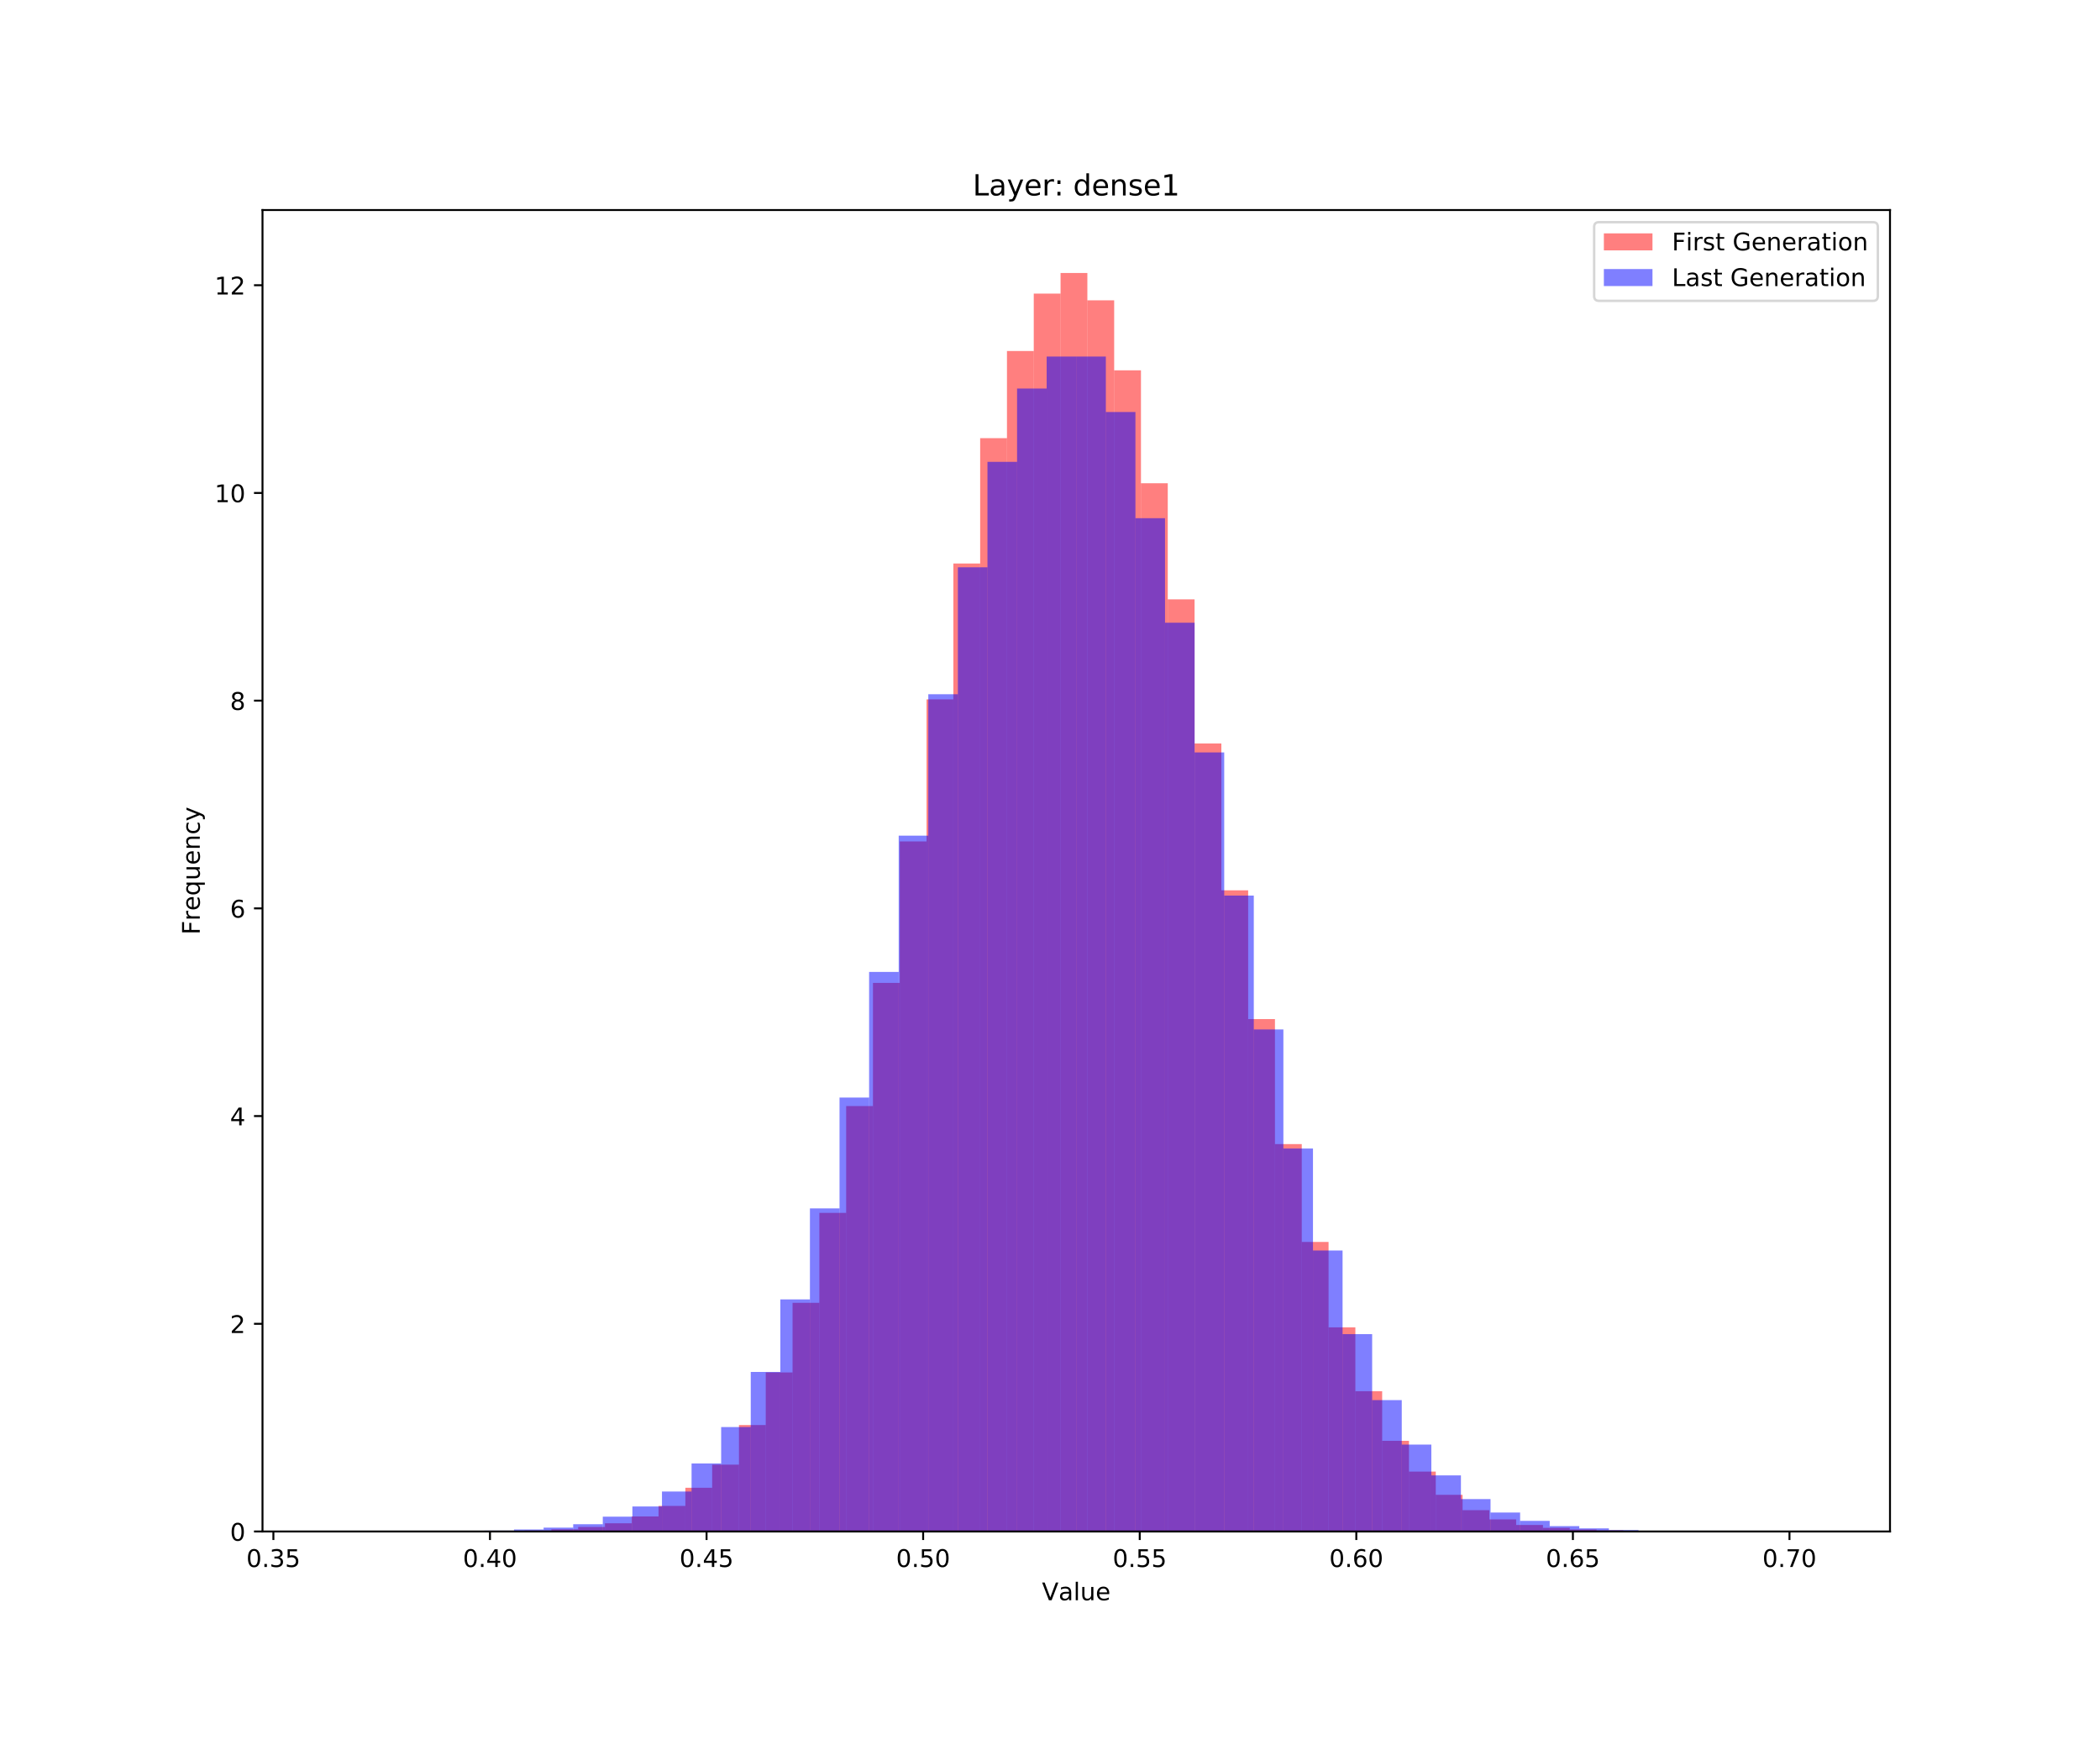 <?xml version="1.0" encoding="utf-8" standalone="no"?>
<!DOCTYPE svg PUBLIC "-//W3C//DTD SVG 1.1//EN"
  "http://www.w3.org/Graphics/SVG/1.1/DTD/svg11.dtd">
<!-- Created with matplotlib (https://matplotlib.org/) -->
<svg height="720pt" version="1.1" viewBox="0 0 864 720" width="864pt" xmlns="http://www.w3.org/2000/svg" xmlns:xlink="http://www.w3.org/1999/xlink">
 <defs>
  <style type="text/css">
*{stroke-linecap:butt;stroke-linejoin:round;white-space:pre;}
  </style>
 </defs>
 <g id="figure_1">
  <g id="patch_1">
   <path d="M 0 720 
L 864 720 
L 864 0 
L 0 0 
z
" style="fill:#ffffff;"/>
  </g>
  <g id="axes_1">
   <g id="patch_2">
    <path d="M 108 630 
L 777.6 630 
L 777.6 86.4 
L 108 86.4 
z
" style="fill:#ffffff;"/>
   </g>
   <g id="patch_3">
    <path clip-path="url(#pfb734f6419)" d="M 171.71 630 
L 182.737 630 
L 182.737 629.986 
L 171.71 629.986 
z
" style="fill:#ff0000;opacity:0.5;"/>
   </g>
   <g id="patch_4">
    <path clip-path="url(#pfb734f6419)" d="M 182.737 630 
L 193.763 630 
L 193.763 629.958 
L 182.737 629.958 
z
" style="fill:#ff0000;opacity:0.5;"/>
   </g>
   <g id="patch_5">
    <path clip-path="url(#pfb734f6419)" d="M 193.763 630 
L 204.79 630 
L 204.79 629.868 
L 193.763 629.868 
z
" style="fill:#ff0000;opacity:0.5;"/>
   </g>
   <g id="patch_6">
    <path clip-path="url(#pfb734f6419)" d="M 204.79 630 
L 215.816 630 
L 215.816 629.714 
L 204.79 629.714 
z
" style="fill:#ff0000;opacity:0.5;"/>
   </g>
   <g id="patch_7">
    <path clip-path="url(#pfb734f6419)" d="M 215.816 630 
L 226.843 630 
L 226.843 629.617 
L 215.816 629.617 
z
" style="fill:#ff0000;opacity:0.5;"/>
   </g>
   <g id="patch_8">
    <path clip-path="url(#pfb734f6419)" d="M 226.843 630 
L 237.869 630 
L 237.869 629.108 
L 226.843 629.108 
z
" style="fill:#ff0000;opacity:0.5;"/>
   </g>
   <g id="patch_9">
    <path clip-path="url(#pfb734f6419)" d="M 237.869 630 
L 248.896 630 
L 248.896 628.14 
L 237.869 628.14 
z
" style="fill:#ff0000;opacity:0.5;"/>
   </g>
   <g id="patch_10">
    <path clip-path="url(#pfb734f6419)" d="M 248.896 630 
L 259.922 630 
L 259.922 626.608 
L 248.896 626.608 
z
" style="fill:#ff0000;opacity:0.5;"/>
   </g>
   <g id="patch_11">
    <path clip-path="url(#pfb734f6419)" d="M 259.922 630 
L 270.949 630 
L 270.949 623.807 
L 259.922 623.807 
z
" style="fill:#ff0000;opacity:0.5;"/>
   </g>
   <g id="patch_12">
    <path clip-path="url(#pfb734f6419)" d="M 270.949 630 
L 281.975 630 
L 281.975 619.474 
L 270.949 619.474 
z
" style="fill:#ff0000;opacity:0.5;"/>
   </g>
   <g id="patch_13">
    <path clip-path="url(#pfb734f6419)" d="M 281.975 630 
L 293.002 630 
L 293.002 612.014 
L 281.975 612.014 
z
" style="fill:#ff0000;opacity:0.5;"/>
   </g>
   <g id="patch_14">
    <path clip-path="url(#pfb734f6419)" d="M 293.002 630 
L 304.028 630 
L 304.028 602.505 
L 293.002 602.505 
z
" style="fill:#ff0000;opacity:0.5;"/>
   </g>
   <g id="patch_15">
    <path clip-path="url(#pfb734f6419)" d="M 304.028 630 
L 315.054 630 
L 315.054 586.197 
L 304.028 586.197 
z
" style="fill:#ff0000;opacity:0.5;"/>
   </g>
   <g id="patch_16">
    <path clip-path="url(#pfb734f6419)" d="M 315.054 630 
L 326.081 630 
L 326.081 564.581 
L 315.054 564.581 
z
" style="fill:#ff0000;opacity:0.5;"/>
   </g>
   <g id="patch_17">
    <path clip-path="url(#pfb734f6419)" d="M 326.081 630 
L 337.107 630 
L 337.107 535.937 
L 326.081 535.937 
z
" style="fill:#ff0000;opacity:0.5;"/>
   </g>
   <g id="patch_18">
    <path clip-path="url(#pfb734f6419)" d="M 337.107 630 
L 348.134 630 
L 348.134 498.926 
L 337.107 498.926 
z
" style="fill:#ff0000;opacity:0.5;"/>
   </g>
   <g id="patch_19">
    <path clip-path="url(#pfb734f6419)" d="M 348.134 630 
L 359.16 630 
L 359.16 455.004 
L 348.134 455.004 
z
" style="fill:#ff0000;opacity:0.5;"/>
   </g>
   <g id="patch_20">
    <path clip-path="url(#pfb734f6419)" d="M 359.16 630 
L 370.187 630 
L 370.187 404.333 
L 359.16 404.333 
z
" style="fill:#ff0000;opacity:0.5;"/>
   </g>
   <g id="patch_21">
    <path clip-path="url(#pfb734f6419)" d="M 370.187 630 
L 381.213 630 
L 381.213 346.138 
L 370.187 346.138 
z
" style="fill:#ff0000;opacity:0.5;"/>
   </g>
   <g id="patch_22">
    <path clip-path="url(#pfb734f6419)" d="M 381.213 630 
L 392.24 630 
L 392.24 287.699 
L 381.213 287.699 
z
" style="fill:#ff0000;opacity:0.5;"/>
   </g>
   <g id="patch_23">
    <path clip-path="url(#pfb734f6419)" d="M 392.24 630 
L 403.266 630 
L 403.266 231.817 
L 392.24 231.817 
z
" style="fill:#ff0000;opacity:0.5;"/>
   </g>
   <g id="patch_24">
    <path clip-path="url(#pfb734f6419)" d="M 403.266 630 
L 414.293 630 
L 414.293 180.24 
L 403.266 180.24 
z
" style="fill:#ff0000;opacity:0.5;"/>
   </g>
   <g id="patch_25">
    <path clip-path="url(#pfb734f6419)" d="M 414.293 630 
L 425.319 630 
L 425.319 144.399 
L 414.293 144.399 
z
" style="fill:#ff0000;opacity:0.5;"/>
   </g>
   <g id="patch_26">
    <path clip-path="url(#pfb734f6419)" d="M 425.319 630 
L 436.346 630 
L 436.346 120.77 
L 425.319 120.77 
z
" style="fill:#ff0000;opacity:0.5;"/>
   </g>
   <g id="patch_27">
    <path clip-path="url(#pfb734f6419)" d="M 436.346 630 
L 447.372 630 
L 447.372 112.286 
L 436.346 112.286 
z
" style="fill:#ff0000;opacity:0.5;"/>
   </g>
   <g id="patch_28">
    <path clip-path="url(#pfb734f6419)" d="M 447.372 630 
L 458.399 630 
L 458.399 123.55 
L 447.372 123.55 
z
" style="fill:#ff0000;opacity:0.5;"/>
   </g>
   <g id="patch_29">
    <path clip-path="url(#pfb734f6419)" d="M 458.399 630 
L 469.425 630 
L 469.425 152.334 
L 458.399 152.334 
z
" style="fill:#ff0000;opacity:0.5;"/>
   </g>
   <g id="patch_30">
    <path clip-path="url(#pfb734f6419)" d="M 469.425 630 
L 480.452 630 
L 480.452 198.784 
L 469.425 198.784 
z
" style="fill:#ff0000;opacity:0.5;"/>
   </g>
   <g id="patch_31">
    <path clip-path="url(#pfb734f6419)" d="M 480.452 630 
L 491.478 630 
L 491.478 246.557 
L 480.452 246.557 
z
" style="fill:#ff0000;opacity:0.5;"/>
   </g>
   <g id="patch_32">
    <path clip-path="url(#pfb734f6419)" d="M 491.478 630 
L 502.504 630 
L 502.504 305.839 
L 491.478 305.839 
z
" style="fill:#ff0000;opacity:0.5;"/>
   </g>
   <g id="patch_33">
    <path clip-path="url(#pfb734f6419)" d="M 502.504 630 
L 513.531 630 
L 513.531 366.242 
L 502.504 366.242 
z
" style="fill:#ff0000;opacity:0.5;"/>
   </g>
   <g id="patch_34">
    <path clip-path="url(#pfb734f6419)" d="M 513.531 630 
L 524.557 630 
L 524.557 419.219 
L 513.531 419.219 
z
" style="fill:#ff0000;opacity:0.5;"/>
   </g>
   <g id="patch_35">
    <path clip-path="url(#pfb734f6419)" d="M 524.557 630 
L 535.584 630 
L 535.584 470.636 
L 524.557 470.636 
z
" style="fill:#ff0000;opacity:0.5;"/>
   </g>
   <g id="patch_36">
    <path clip-path="url(#pfb734f6419)" d="M 535.584 630 
L 546.61 630 
L 546.61 510.9 
L 535.584 510.9 
z
" style="fill:#ff0000;opacity:0.5;"/>
   </g>
   <g id="patch_37">
    <path clip-path="url(#pfb734f6419)" d="M 546.61 630 
L 557.637 630 
L 557.637 546.031 
L 546.61 546.031 
z
" style="fill:#ff0000;opacity:0.5;"/>
   </g>
   <g id="patch_38">
    <path clip-path="url(#pfb734f6419)" d="M 557.637 630 
L 568.663 630 
L 568.663 572.286 
L 557.637 572.286 
z
" style="fill:#ff0000;opacity:0.5;"/>
   </g>
   <g id="patch_39">
    <path clip-path="url(#pfb734f6419)" d="M 568.663 630 
L 579.69 630 
L 579.69 592.71 
L 568.663 592.71 
z
" style="fill:#ff0000;opacity:0.5;"/>
   </g>
   <g id="patch_40">
    <path clip-path="url(#pfb734f6419)" d="M 579.69 630 
L 590.716 630 
L 590.716 605.354 
L 579.69 605.354 
z
" style="fill:#ff0000;opacity:0.5;"/>
   </g>
   <g id="patch_41">
    <path clip-path="url(#pfb734f6419)" d="M 590.716 630 
L 601.743 630 
L 601.743 614.904 
L 590.716 614.904 
z
" style="fill:#ff0000;opacity:0.5;"/>
   </g>
   <g id="patch_42">
    <path clip-path="url(#pfb734f6419)" d="M 601.743 630 
L 612.769 630 
L 612.769 621.237 
L 601.743 621.237 
z
" style="fill:#ff0000;opacity:0.5;"/>
   </g>
   <g id="patch_43">
    <path clip-path="url(#pfb734f6419)" d="M 612.769 630 
L 623.796 630 
L 623.796 625.026 
L 612.769 625.026 
z
" style="fill:#ff0000;opacity:0.5;"/>
   </g>
   <g id="patch_44">
    <path clip-path="url(#pfb734f6419)" d="M 623.796 630 
L 634.822 630 
L 634.822 627.311 
L 623.796 627.311 
z
" style="fill:#ff0000;opacity:0.5;"/>
   </g>
   <g id="patch_45">
    <path clip-path="url(#pfb734f6419)" d="M 634.822 630 
L 645.849 630 
L 645.849 628.509 
L 634.822 628.509 
z
" style="fill:#ff0000;opacity:0.5;"/>
   </g>
   <g id="patch_46">
    <path clip-path="url(#pfb734f6419)" d="M 645.849 630 
L 656.875 630 
L 656.875 629.171 
L 645.849 629.171 
z
" style="fill:#ff0000;opacity:0.5;"/>
   </g>
   <g id="patch_47">
    <path clip-path="url(#pfb734f6419)" d="M 656.875 630 
L 667.902 630 
L 667.902 629.554 
L 656.875 629.554 
z
" style="fill:#ff0000;opacity:0.5;"/>
   </g>
   <g id="patch_48">
    <path clip-path="url(#pfb734f6419)" d="M 667.902 630 
L 678.928 630 
L 678.928 629.84 
L 667.902 629.84 
z
" style="fill:#ff0000;opacity:0.5;"/>
   </g>
   <g id="patch_49">
    <path clip-path="url(#pfb734f6419)" d="M 678.928 630 
L 689.954 630 
L 689.954 629.937 
L 678.928 629.937 
z
" style="fill:#ff0000;opacity:0.5;"/>
   </g>
   <g id="patch_50">
    <path clip-path="url(#pfb734f6419)" d="M 689.954 630 
L 700.981 630 
L 700.981 629.951 
L 689.954 629.951 
z
" style="fill:#ff0000;opacity:0.5;"/>
   </g>
   <g id="patch_51">
    <path clip-path="url(#pfb734f6419)" d="M 700.981 630 
L 712.007 630 
L 712.007 629.986 
L 700.981 629.986 
z
" style="fill:#ff0000;opacity:0.5;"/>
   </g>
   <g id="patch_52">
    <path clip-path="url(#pfb734f6419)" d="M 712.007 630 
L 723.034 630 
L 723.034 629.972 
L 712.007 629.972 
z
" style="fill:#ff0000;opacity:0.5;"/>
   </g>
   <g id="patch_53">
    <path clip-path="url(#pfb734f6419)" d="M 138.436 630 
L 150.611 630 
L 150.611 629.987 
L 138.436 629.987 
z
" style="fill:#0000ff;opacity:0.5;"/>
   </g>
   <g id="patch_54">
    <path clip-path="url(#pfb734f6419)" d="M 150.611 630 
L 162.785 630 
L 162.785 629.994 
L 150.611 629.994 
z
" style="fill:#0000ff;opacity:0.5;"/>
   </g>
   <g id="patch_55">
    <path clip-path="url(#pfb734f6419)" d="M 162.785 630 
L 174.96 630 
L 174.96 629.968 
L 162.785 629.968 
z
" style="fill:#0000ff;opacity:0.5;"/>
   </g>
   <g id="patch_56">
    <path clip-path="url(#pfb734f6419)" d="M 174.96 630 
L 187.135 630 
L 187.135 629.931 
L 174.96 629.931 
z
" style="fill:#0000ff;opacity:0.5;"/>
   </g>
   <g id="patch_57">
    <path clip-path="url(#pfb734f6419)" d="M 187.135 630 
L 199.309 630 
L 199.309 629.792 
L 187.135 629.792 
z
" style="fill:#0000ff;opacity:0.5;"/>
   </g>
   <g id="patch_58">
    <path clip-path="url(#pfb734f6419)" d="M 199.309 630 
L 211.484 630 
L 211.484 629.628 
L 199.309 629.628 
z
" style="fill:#0000ff;opacity:0.5;"/>
   </g>
   <g id="patch_59">
    <path clip-path="url(#pfb734f6419)" d="M 211.484 630 
L 223.658 630 
L 223.658 629.186 
L 211.484 629.186 
z
" style="fill:#0000ff;opacity:0.5;"/>
   </g>
   <g id="patch_60">
    <path clip-path="url(#pfb734f6419)" d="M 223.658 630 
L 235.833 630 
L 235.833 628.416 
L 223.658 628.416 
z
" style="fill:#0000ff;opacity:0.5;"/>
   </g>
   <g id="patch_61">
    <path clip-path="url(#pfb734f6419)" d="M 235.833 630 
L 248.007 630 
L 248.007 627.009 
L 235.833 627.009 
z
" style="fill:#0000ff;opacity:0.5;"/>
   </g>
   <g id="patch_62">
    <path clip-path="url(#pfb734f6419)" d="M 248.007 630 
L 260.182 630 
L 260.182 623.899 
L 248.007 623.899 
z
" style="fill:#0000ff;opacity:0.5;"/>
   </g>
   <g id="patch_63">
    <path clip-path="url(#pfb734f6419)" d="M 260.182 630 
L 272.356 630 
L 272.356 619.71 
L 260.182 619.71 
z
" style="fill:#0000ff;opacity:0.5;"/>
   </g>
   <g id="patch_64">
    <path clip-path="url(#pfb734f6419)" d="M 272.356 630 
L 284.531 630 
L 284.531 613.565 
L 272.356 613.565 
z
" style="fill:#0000ff;opacity:0.5;"/>
   </g>
   <g id="patch_65">
    <path clip-path="url(#pfb734f6419)" d="M 284.531 630 
L 296.705 630 
L 296.705 602.006 
L 284.531 602.006 
z
" style="fill:#0000ff;opacity:0.5;"/>
   </g>
   <g id="patch_66">
    <path clip-path="url(#pfb734f6419)" d="M 296.705 630 
L 308.88 630 
L 308.88 587.041 
L 296.705 587.041 
z
" style="fill:#0000ff;opacity:0.5;"/>
   </g>
   <g id="patch_67">
    <path clip-path="url(#pfb734f6419)" d="M 308.88 630 
L 321.055 630 
L 321.055 564.372 
L 308.88 564.372 
z
" style="fill:#0000ff;opacity:0.5;"/>
   </g>
   <g id="patch_68">
    <path clip-path="url(#pfb734f6419)" d="M 321.055 630 
L 333.229 630 
L 333.229 534.536 
L 321.055 534.536 
z
" style="fill:#0000ff;opacity:0.5;"/>
   </g>
   <g id="patch_69">
    <path clip-path="url(#pfb734f6419)" d="M 333.229 630 
L 345.404 630 
L 345.404 497.078 
L 333.229 497.078 
z
" style="fill:#0000ff;opacity:0.5;"/>
   </g>
   <g id="patch_70">
    <path clip-path="url(#pfb734f6419)" d="M 345.404 630 
L 357.578 630 
L 357.578 451.488 
L 345.404 451.488 
z
" style="fill:#0000ff;opacity:0.5;"/>
   </g>
   <g id="patch_71">
    <path clip-path="url(#pfb734f6419)" d="M 357.578 630 
L 369.753 630 
L 369.753 399.803 
L 357.578 399.803 
z
" style="fill:#0000ff;opacity:0.5;"/>
   </g>
   <g id="patch_72">
    <path clip-path="url(#pfb734f6419)" d="M 369.753 630 
L 381.927 630 
L 381.927 343.758 
L 369.753 343.758 
z
" style="fill:#0000ff;opacity:0.5;"/>
   </g>
   <g id="patch_73">
    <path clip-path="url(#pfb734f6419)" d="M 381.927 630 
L 394.102 630 
L 394.102 285.575 
L 381.927 285.575 
z
" style="fill:#0000ff;opacity:0.5;"/>
   </g>
   <g id="patch_74">
    <path clip-path="url(#pfb734f6419)" d="M 394.102 630 
L 406.276 630 
L 406.276 233.372 
L 394.102 233.372 
z
" style="fill:#0000ff;opacity:0.5;"/>
   </g>
   <g id="patch_75">
    <path clip-path="url(#pfb734f6419)" d="M 406.276 630 
L 418.451 630 
L 418.451 189.99 
L 406.276 189.99 
z
" style="fill:#0000ff;opacity:0.5;"/>
   </g>
   <g id="patch_76">
    <path clip-path="url(#pfb734f6419)" d="M 418.451 630 
L 430.625 630 
L 430.625 159.82 
L 418.451 159.82 
z
" style="fill:#0000ff;opacity:0.5;"/>
   </g>
   <g id="patch_77">
    <path clip-path="url(#pfb734f6419)" d="M 430.625 630 
L 442.8 630 
L 442.8 146.665 
L 430.625 146.665 
z
" style="fill:#0000ff;opacity:0.5;"/>
   </g>
   <g id="patch_78">
    <path clip-path="url(#pfb734f6419)" d="M 442.8 630 
L 454.975 630 
L 454.975 146.665 
L 442.8 146.665 
z
" style="fill:#0000ff;opacity:0.5;"/>
   </g>
   <g id="patch_79">
    <path clip-path="url(#pfb734f6419)" d="M 454.975 630 
L 467.149 630 
L 467.149 169.473 
L 454.975 169.473 
z
" style="fill:#0000ff;opacity:0.5;"/>
   </g>
   <g id="patch_80">
    <path clip-path="url(#pfb734f6419)" d="M 467.149 630 
L 479.324 630 
L 479.324 213.158 
L 467.149 213.158 
z
" style="fill:#0000ff;opacity:0.5;"/>
   </g>
   <g id="patch_81">
    <path clip-path="url(#pfb734f6419)" d="M 479.324 630 
L 491.498 630 
L 491.498 256.149 
L 479.324 256.149 
z
" style="fill:#0000ff;opacity:0.5;"/>
   </g>
   <g id="patch_82">
    <path clip-path="url(#pfb734f6419)" d="M 491.498 630 
L 503.673 630 
L 503.673 309.524 
L 491.498 309.524 
z
" style="fill:#0000ff;opacity:0.5;"/>
   </g>
   <g id="patch_83">
    <path clip-path="url(#pfb734f6419)" d="M 503.673 630 
L 515.847 630 
L 515.847 368.414 
L 503.673 368.414 
z
" style="fill:#0000ff;opacity:0.5;"/>
   </g>
   <g id="patch_84">
    <path clip-path="url(#pfb734f6419)" d="M 515.847 630 
L 528.022 630 
L 528.022 423.481 
L 515.847 423.481 
z
" style="fill:#0000ff;opacity:0.5;"/>
   </g>
   <g id="patch_85">
    <path clip-path="url(#pfb734f6419)" d="M 528.022 630 
L 540.196 630 
L 540.196 472.453 
L 528.022 472.453 
z
" style="fill:#0000ff;opacity:0.5;"/>
   </g>
   <g id="patch_86">
    <path clip-path="url(#pfb734f6419)" d="M 540.196 630 
L 552.371 630 
L 552.371 514.416 
L 540.196 514.416 
z
" style="fill:#0000ff;opacity:0.5;"/>
   </g>
   <g id="patch_87">
    <path clip-path="url(#pfb734f6419)" d="M 552.371 630 
L 564.545 630 
L 564.545 548.813 
L 552.371 548.813 
z
" style="fill:#0000ff;opacity:0.5;"/>
   </g>
   <g id="patch_88">
    <path clip-path="url(#pfb734f6419)" d="M 564.545 630 
L 576.72 630 
L 576.72 575.943 
L 564.545 575.943 
z
" style="fill:#0000ff;opacity:0.5;"/>
   </g>
   <g id="patch_89">
    <path clip-path="url(#pfb734f6419)" d="M 576.72 630 
L 588.895 630 
L 588.895 594.239 
L 576.72 594.239 
z
" style="fill:#0000ff;opacity:0.5;"/>
   </g>
   <g id="patch_90">
    <path clip-path="url(#pfb734f6419)" d="M 588.895 630 
L 601.069 630 
L 601.069 606.927 
L 588.895 606.927 
z
" style="fill:#0000ff;opacity:0.5;"/>
   </g>
   <g id="patch_91">
    <path clip-path="url(#pfb734f6419)" d="M 601.069 630 
L 613.244 630 
L 613.244 616.662 
L 601.069 616.662 
z
" style="fill:#0000ff;opacity:0.5;"/>
   </g>
   <g id="patch_92">
    <path clip-path="url(#pfb734f6419)" d="M 613.244 630 
L 625.418 630 
L 625.418 622.202 
L 613.244 622.202 
z
" style="fill:#0000ff;opacity:0.5;"/>
   </g>
   <g id="patch_93">
    <path clip-path="url(#pfb734f6419)" d="M 625.418 630 
L 637.593 630 
L 637.593 625.628 
L 625.418 625.628 
z
" style="fill:#0000ff;opacity:0.5;"/>
   </g>
   <g id="patch_94">
    <path clip-path="url(#pfb734f6419)" d="M 637.593 630 
L 649.767 630 
L 649.767 627.804 
L 637.593 627.804 
z
" style="fill:#0000ff;opacity:0.5;"/>
   </g>
   <g id="patch_95">
    <path clip-path="url(#pfb734f6419)" d="M 649.767 630 
L 661.942 630 
L 661.942 628.719 
L 649.767 628.719 
z
" style="fill:#0000ff;opacity:0.5;"/>
   </g>
   <g id="patch_96">
    <path clip-path="url(#pfb734f6419)" d="M 661.942 630 
L 674.116 630 
L 674.116 629.407 
L 661.942 629.407 
z
" style="fill:#0000ff;opacity:0.5;"/>
   </g>
   <g id="patch_97">
    <path clip-path="url(#pfb734f6419)" d="M 674.116 630 
L 686.291 630 
L 686.291 629.748 
L 674.116 629.748 
z
" style="fill:#0000ff;opacity:0.5;"/>
   </g>
   <g id="patch_98">
    <path clip-path="url(#pfb734f6419)" d="M 686.291 630 
L 698.465 630 
L 698.465 629.855 
L 686.291 629.855 
z
" style="fill:#0000ff;opacity:0.5;"/>
   </g>
   <g id="patch_99">
    <path clip-path="url(#pfb734f6419)" d="M 698.465 630 
L 710.64 630 
L 710.64 629.912 
L 698.465 629.912 
z
" style="fill:#0000ff;opacity:0.5;"/>
   </g>
   <g id="patch_100">
    <path clip-path="url(#pfb734f6419)" d="M 710.64 630 
L 722.815 630 
L 722.815 629.975 
L 710.64 629.975 
z
" style="fill:#0000ff;opacity:0.5;"/>
   </g>
   <g id="patch_101">
    <path clip-path="url(#pfb734f6419)" d="M 722.815 630 
L 734.989 630 
L 734.989 629.981 
L 722.815 629.981 
z
" style="fill:#0000ff;opacity:0.5;"/>
   </g>
   <g id="patch_102">
    <path clip-path="url(#pfb734f6419)" d="M 734.989 630 
L 747.164 630 
L 747.164 629.987 
L 734.989 629.987 
z
" style="fill:#0000ff;opacity:0.5;"/>
   </g>
   <g id="matplotlib.axis_1">
    <g id="xtick_1">
     <g id="line2d_1">
      <defs>
       <path d="M 0 0 
L 0 3.5 
" id="mc3084ebab7" style="stroke:#000000;stroke-width:0.8;"/>
      </defs>
      <g>
       <use style="stroke:#000000;stroke-width:0.8;" x="112.481" xlink:href="#mc3084ebab7" y="630"/>
      </g>
     </g>
     <g id="text_1">
      <!-- 0.35 -->
      <defs>
       <path d="M 31.781 66.406 
Q 24.172 66.406 20.328 58.906 
Q 16.5 51.422 16.5 36.375 
Q 16.5 21.391 20.328 13.891 
Q 24.172 6.391 31.781 6.391 
Q 39.453 6.391 43.281 13.891 
Q 47.125 21.391 47.125 36.375 
Q 47.125 51.422 43.281 58.906 
Q 39.453 66.406 31.781 66.406 
z
M 31.781 74.219 
Q 44.047 74.219 50.516 64.516 
Q 56.984 54.828 56.984 36.375 
Q 56.984 17.969 50.516 8.266 
Q 44.047 -1.422 31.781 -1.422 
Q 19.531 -1.422 13.062 8.266 
Q 6.594 17.969 6.594 36.375 
Q 6.594 54.828 13.062 64.516 
Q 19.531 74.219 31.781 74.219 
z
" id="DejaVuSans-48"/>
       <path d="M 10.688 12.406 
L 21 12.406 
L 21 0 
L 10.688 0 
z
" id="DejaVuSans-46"/>
       <path d="M 40.578 39.312 
Q 47.656 37.797 51.625 33 
Q 55.609 28.219 55.609 21.188 
Q 55.609 10.406 48.188 4.484 
Q 40.766 -1.422 27.094 -1.422 
Q 22.516 -1.422 17.656 -0.516 
Q 12.797 0.391 7.625 2.203 
L 7.625 11.719 
Q 11.719 9.328 16.594 8.109 
Q 21.484 6.891 26.812 6.891 
Q 36.078 6.891 40.938 10.547 
Q 45.797 14.203 45.797 21.188 
Q 45.797 27.641 41.281 31.266 
Q 36.766 34.906 28.719 34.906 
L 20.219 34.906 
L 20.219 43.016 
L 29.109 43.016 
Q 36.375 43.016 40.234 45.922 
Q 44.094 48.828 44.094 54.297 
Q 44.094 59.906 40.109 62.906 
Q 36.141 65.922 28.719 65.922 
Q 24.656 65.922 20.016 65.031 
Q 15.375 64.156 9.812 62.312 
L 9.812 71.094 
Q 15.438 72.656 20.344 73.438 
Q 25.25 74.219 29.594 74.219 
Q 40.828 74.219 47.359 69.109 
Q 53.906 64.016 53.906 55.328 
Q 53.906 49.266 50.438 45.094 
Q 46.969 40.922 40.578 39.312 
z
" id="DejaVuSans-51"/>
       <path d="M 10.797 72.906 
L 49.516 72.906 
L 49.516 64.594 
L 19.828 64.594 
L 19.828 46.734 
Q 21.969 47.469 24.109 47.828 
Q 26.266 48.188 28.422 48.188 
Q 40.625 48.188 47.75 41.5 
Q 54.891 34.812 54.891 23.391 
Q 54.891 11.625 47.562 5.094 
Q 40.234 -1.422 26.906 -1.422 
Q 22.312 -1.422 17.547 -0.641 
Q 12.797 0.141 7.719 1.703 
L 7.719 11.625 
Q 12.109 9.234 16.797 8.062 
Q 21.484 6.891 26.703 6.891 
Q 35.156 6.891 40.078 11.328 
Q 45.016 15.766 45.016 23.391 
Q 45.016 31 40.078 35.438 
Q 35.156 39.891 26.703 39.891 
Q 22.75 39.891 18.812 39.016 
Q 14.891 38.141 10.797 36.281 
z
" id="DejaVuSans-53"/>
      </defs>
      <g transform="translate(101.348 644.598)scale(0.1 -0.1)">
       <use xlink:href="#DejaVuSans-48"/>
       <use x="63.623" xlink:href="#DejaVuSans-46"/>
       <use x="95.41" xlink:href="#DejaVuSans-51"/>
       <use x="159.033" xlink:href="#DejaVuSans-53"/>
      </g>
     </g>
    </g>
    <g id="xtick_2">
     <g id="line2d_2">
      <g>
       <use style="stroke:#000000;stroke-width:0.8;" x="201.59" xlink:href="#mc3084ebab7" y="630"/>
      </g>
     </g>
     <g id="text_2">
      <!-- 0.40 -->
      <defs>
       <path d="M 37.797 64.312 
L 12.891 25.391 
L 37.797 25.391 
z
M 35.203 72.906 
L 47.609 72.906 
L 47.609 25.391 
L 58.016 25.391 
L 58.016 17.188 
L 47.609 17.188 
L 47.609 0 
L 37.797 0 
L 37.797 17.188 
L 4.891 17.188 
L 4.891 26.703 
z
" id="DejaVuSans-52"/>
      </defs>
      <g transform="translate(190.457 644.598)scale(0.1 -0.1)">
       <use xlink:href="#DejaVuSans-48"/>
       <use x="63.623" xlink:href="#DejaVuSans-46"/>
       <use x="95.41" xlink:href="#DejaVuSans-52"/>
       <use x="159.033" xlink:href="#DejaVuSans-48"/>
      </g>
     </g>
    </g>
    <g id="xtick_3">
     <g id="line2d_3">
      <g>
       <use style="stroke:#000000;stroke-width:0.8;" x="290.699" xlink:href="#mc3084ebab7" y="630"/>
      </g>
     </g>
     <g id="text_3">
      <!-- 0.45 -->
      <g transform="translate(279.566 644.598)scale(0.1 -0.1)">
       <use xlink:href="#DejaVuSans-48"/>
       <use x="63.623" xlink:href="#DejaVuSans-46"/>
       <use x="95.41" xlink:href="#DejaVuSans-52"/>
       <use x="159.033" xlink:href="#DejaVuSans-53"/>
      </g>
     </g>
    </g>
    <g id="xtick_4">
     <g id="line2d_4">
      <g>
       <use style="stroke:#000000;stroke-width:0.8;" x="379.808" xlink:href="#mc3084ebab7" y="630"/>
      </g>
     </g>
     <g id="text_4">
      <!-- 0.50 -->
      <g transform="translate(368.675 644.598)scale(0.1 -0.1)">
       <use xlink:href="#DejaVuSans-48"/>
       <use x="63.623" xlink:href="#DejaVuSans-46"/>
       <use x="95.41" xlink:href="#DejaVuSans-53"/>
       <use x="159.033" xlink:href="#DejaVuSans-48"/>
      </g>
     </g>
    </g>
    <g id="xtick_5">
     <g id="line2d_5">
      <g>
       <use style="stroke:#000000;stroke-width:0.8;" x="468.917" xlink:href="#mc3084ebab7" y="630"/>
      </g>
     </g>
     <g id="text_5">
      <!-- 0.55 -->
      <g transform="translate(457.784 644.598)scale(0.1 -0.1)">
       <use xlink:href="#DejaVuSans-48"/>
       <use x="63.623" xlink:href="#DejaVuSans-46"/>
       <use x="95.41" xlink:href="#DejaVuSans-53"/>
       <use x="159.033" xlink:href="#DejaVuSans-53"/>
      </g>
     </g>
    </g>
    <g id="xtick_6">
     <g id="line2d_6">
      <g>
       <use style="stroke:#000000;stroke-width:0.8;" x="558.025" xlink:href="#mc3084ebab7" y="630"/>
      </g>
     </g>
     <g id="text_6">
      <!-- 0.60 -->
      <defs>
       <path d="M 33.016 40.375 
Q 26.375 40.375 22.484 35.828 
Q 18.609 31.297 18.609 23.391 
Q 18.609 15.531 22.484 10.953 
Q 26.375 6.391 33.016 6.391 
Q 39.656 6.391 43.531 10.953 
Q 47.406 15.531 47.406 23.391 
Q 47.406 31.297 43.531 35.828 
Q 39.656 40.375 33.016 40.375 
z
M 52.594 71.297 
L 52.594 62.312 
Q 48.875 64.062 45.094 64.984 
Q 41.312 65.922 37.594 65.922 
Q 27.828 65.922 22.672 59.328 
Q 17.531 52.734 16.797 39.406 
Q 19.672 43.656 24.016 45.922 
Q 28.375 48.188 33.594 48.188 
Q 44.578 48.188 50.953 41.516 
Q 57.328 34.859 57.328 23.391 
Q 57.328 12.156 50.688 5.359 
Q 44.047 -1.422 33.016 -1.422 
Q 20.359 -1.422 13.672 8.266 
Q 6.984 17.969 6.984 36.375 
Q 6.984 53.656 15.188 63.938 
Q 23.391 74.219 37.203 74.219 
Q 40.922 74.219 44.703 73.484 
Q 48.484 72.75 52.594 71.297 
z
" id="DejaVuSans-54"/>
      </defs>
      <g transform="translate(546.893 644.598)scale(0.1 -0.1)">
       <use xlink:href="#DejaVuSans-48"/>
       <use x="63.623" xlink:href="#DejaVuSans-46"/>
       <use x="95.41" xlink:href="#DejaVuSans-54"/>
       <use x="159.033" xlink:href="#DejaVuSans-48"/>
      </g>
     </g>
    </g>
    <g id="xtick_7">
     <g id="line2d_7">
      <g>
       <use style="stroke:#000000;stroke-width:0.8;" x="647.134" xlink:href="#mc3084ebab7" y="630"/>
      </g>
     </g>
     <g id="text_7">
      <!-- 0.65 -->
      <g transform="translate(636.002 644.598)scale(0.1 -0.1)">
       <use xlink:href="#DejaVuSans-48"/>
       <use x="63.623" xlink:href="#DejaVuSans-46"/>
       <use x="95.41" xlink:href="#DejaVuSans-54"/>
       <use x="159.033" xlink:href="#DejaVuSans-53"/>
      </g>
     </g>
    </g>
    <g id="xtick_8">
     <g id="line2d_8">
      <g>
       <use style="stroke:#000000;stroke-width:0.8;" x="736.243" xlink:href="#mc3084ebab7" y="630"/>
      </g>
     </g>
     <g id="text_8">
      <!-- 0.70 -->
      <defs>
       <path d="M 8.203 72.906 
L 55.078 72.906 
L 55.078 68.703 
L 28.609 0 
L 18.312 0 
L 43.219 64.594 
L 8.203 64.594 
z
" id="DejaVuSans-55"/>
      </defs>
      <g transform="translate(725.11 644.598)scale(0.1 -0.1)">
       <use xlink:href="#DejaVuSans-48"/>
       <use x="63.623" xlink:href="#DejaVuSans-46"/>
       <use x="95.41" xlink:href="#DejaVuSans-55"/>
       <use x="159.033" xlink:href="#DejaVuSans-48"/>
      </g>
     </g>
    </g>
    <g id="text_9">
     <!-- Value -->
     <defs>
      <path d="M 28.609 0 
L 0.781 72.906 
L 11.078 72.906 
L 34.188 11.531 
L 57.328 72.906 
L 67.578 72.906 
L 39.797 0 
z
" id="DejaVuSans-86"/>
      <path d="M 34.281 27.484 
Q 23.391 27.484 19.188 25 
Q 14.984 22.516 14.984 16.5 
Q 14.984 11.719 18.141 8.906 
Q 21.297 6.109 26.703 6.109 
Q 34.188 6.109 38.703 11.406 
Q 43.219 16.703 43.219 25.484 
L 43.219 27.484 
z
M 52.203 31.203 
L 52.203 0 
L 43.219 0 
L 43.219 8.297 
Q 40.141 3.328 35.547 0.953 
Q 30.953 -1.422 24.312 -1.422 
Q 15.922 -1.422 10.953 3.297 
Q 6 8.016 6 15.922 
Q 6 25.141 12.172 29.828 
Q 18.359 34.516 30.609 34.516 
L 43.219 34.516 
L 43.219 35.406 
Q 43.219 41.609 39.141 45 
Q 35.062 48.391 27.688 48.391 
Q 23 48.391 18.547 47.266 
Q 14.109 46.141 10.016 43.891 
L 10.016 52.203 
Q 14.938 54.109 19.578 55.047 
Q 24.219 56 28.609 56 
Q 40.484 56 46.344 49.844 
Q 52.203 43.703 52.203 31.203 
z
" id="DejaVuSans-97"/>
      <path d="M 9.422 75.984 
L 18.406 75.984 
L 18.406 0 
L 9.422 0 
z
" id="DejaVuSans-108"/>
      <path d="M 8.5 21.578 
L 8.5 54.688 
L 17.484 54.688 
L 17.484 21.922 
Q 17.484 14.156 20.5 10.266 
Q 23.531 6.391 29.594 6.391 
Q 36.859 6.391 41.078 11.031 
Q 45.312 15.672 45.312 23.688 
L 45.312 54.688 
L 54.297 54.688 
L 54.297 0 
L 45.312 0 
L 45.312 8.406 
Q 42.047 3.422 37.719 1 
Q 33.406 -1.422 27.688 -1.422 
Q 18.266 -1.422 13.375 4.438 
Q 8.5 10.297 8.5 21.578 
z
M 31.109 56 
z
" id="DejaVuSans-117"/>
      <path d="M 56.203 29.594 
L 56.203 25.203 
L 14.891 25.203 
Q 15.484 15.922 20.484 11.062 
Q 25.484 6.203 34.422 6.203 
Q 39.594 6.203 44.453 7.469 
Q 49.312 8.734 54.109 11.281 
L 54.109 2.781 
Q 49.266 0.734 44.188 -0.344 
Q 39.109 -1.422 33.891 -1.422 
Q 20.797 -1.422 13.156 6.188 
Q 5.516 13.812 5.516 26.812 
Q 5.516 40.234 12.766 48.109 
Q 20.016 56 32.328 56 
Q 43.359 56 49.781 48.891 
Q 56.203 41.797 56.203 29.594 
z
M 47.219 32.234 
Q 47.125 39.594 43.094 43.984 
Q 39.062 48.391 32.422 48.391 
Q 24.906 48.391 20.391 44.141 
Q 15.875 39.891 15.188 32.172 
z
" id="DejaVuSans-101"/>
     </defs>
     <g transform="translate(428.687 658.277)scale(0.1 -0.1)">
      <use xlink:href="#DejaVuSans-86"/>
      <use x="68.299" xlink:href="#DejaVuSans-97"/>
      <use x="129.578" xlink:href="#DejaVuSans-108"/>
      <use x="157.361" xlink:href="#DejaVuSans-117"/>
      <use x="220.74" xlink:href="#DejaVuSans-101"/>
     </g>
    </g>
   </g>
   <g id="matplotlib.axis_2">
    <g id="ytick_1">
     <g id="line2d_9">
      <defs>
       <path d="M 0 0 
L -3.5 0 
" id="m1eb55414b3" style="stroke:#000000;stroke-width:0.8;"/>
      </defs>
      <g>
       <use style="stroke:#000000;stroke-width:0.8;" x="108" xlink:href="#m1eb55414b3" y="630"/>
      </g>
     </g>
     <g id="text_10">
      <!-- 0 -->
      <g transform="translate(94.638 633.799)scale(0.1 -0.1)">
       <use xlink:href="#DejaVuSans-48"/>
      </g>
     </g>
    </g>
    <g id="ytick_2">
     <g id="line2d_10">
      <g>
       <use style="stroke:#000000;stroke-width:0.8;" x="108" xlink:href="#m1eb55414b3" y="544.556"/>
      </g>
     </g>
     <g id="text_11">
      <!-- 2 -->
      <defs>
       <path d="M 19.188 8.297 
L 53.609 8.297 
L 53.609 0 
L 7.328 0 
L 7.328 8.297 
Q 12.938 14.109 22.625 23.891 
Q 32.328 33.688 34.812 36.531 
Q 39.547 41.844 41.422 45.531 
Q 43.312 49.219 43.312 52.781 
Q 43.312 58.594 39.234 62.25 
Q 35.156 65.922 28.609 65.922 
Q 23.969 65.922 18.812 64.312 
Q 13.672 62.703 7.812 59.422 
L 7.812 69.391 
Q 13.766 71.781 18.938 73 
Q 24.125 74.219 28.422 74.219 
Q 39.75 74.219 46.484 68.547 
Q 53.219 62.891 53.219 53.422 
Q 53.219 48.922 51.531 44.891 
Q 49.859 40.875 45.406 35.406 
Q 44.188 33.984 37.641 27.219 
Q 31.109 20.453 19.188 8.297 
z
" id="DejaVuSans-50"/>
      </defs>
      <g transform="translate(94.638 548.355)scale(0.1 -0.1)">
       <use xlink:href="#DejaVuSans-50"/>
      </g>
     </g>
    </g>
    <g id="ytick_3">
     <g id="line2d_11">
      <g>
       <use style="stroke:#000000;stroke-width:0.8;" x="108" xlink:href="#m1eb55414b3" y="459.112"/>
      </g>
     </g>
     <g id="text_12">
      <!-- 4 -->
      <g transform="translate(94.638 462.911)scale(0.1 -0.1)">
       <use xlink:href="#DejaVuSans-52"/>
      </g>
     </g>
    </g>
    <g id="ytick_4">
     <g id="line2d_12">
      <g>
       <use style="stroke:#000000;stroke-width:0.8;" x="108" xlink:href="#m1eb55414b3" y="373.668"/>
      </g>
     </g>
     <g id="text_13">
      <!-- 6 -->
      <g transform="translate(94.638 377.468)scale(0.1 -0.1)">
       <use xlink:href="#DejaVuSans-54"/>
      </g>
     </g>
    </g>
    <g id="ytick_5">
     <g id="line2d_13">
      <g>
       <use style="stroke:#000000;stroke-width:0.8;" x="108" xlink:href="#m1eb55414b3" y="288.225"/>
      </g>
     </g>
     <g id="text_14">
      <!-- 8 -->
      <defs>
       <path d="M 31.781 34.625 
Q 24.75 34.625 20.719 30.859 
Q 16.703 27.094 16.703 20.516 
Q 16.703 13.922 20.719 10.156 
Q 24.75 6.391 31.781 6.391 
Q 38.812 6.391 42.859 10.172 
Q 46.922 13.969 46.922 20.516 
Q 46.922 27.094 42.891 30.859 
Q 38.875 34.625 31.781 34.625 
z
M 21.922 38.812 
Q 15.578 40.375 12.031 44.719 
Q 8.5 49.078 8.5 55.328 
Q 8.5 64.062 14.719 69.141 
Q 20.953 74.219 31.781 74.219 
Q 42.672 74.219 48.875 69.141 
Q 55.078 64.062 55.078 55.328 
Q 55.078 49.078 51.531 44.719 
Q 48 40.375 41.703 38.812 
Q 48.828 37.156 52.797 32.312 
Q 56.781 27.484 56.781 20.516 
Q 56.781 9.906 50.312 4.234 
Q 43.844 -1.422 31.781 -1.422 
Q 19.734 -1.422 13.25 4.234 
Q 6.781 9.906 6.781 20.516 
Q 6.781 27.484 10.781 32.312 
Q 14.797 37.156 21.922 38.812 
z
M 18.312 54.391 
Q 18.312 48.734 21.844 45.562 
Q 25.391 42.391 31.781 42.391 
Q 38.141 42.391 41.719 45.562 
Q 45.312 48.734 45.312 54.391 
Q 45.312 60.062 41.719 63.234 
Q 38.141 66.406 31.781 66.406 
Q 25.391 66.406 21.844 63.234 
Q 18.312 60.062 18.312 54.391 
z
" id="DejaVuSans-56"/>
      </defs>
      <g transform="translate(94.638 292.024)scale(0.1 -0.1)">
       <use xlink:href="#DejaVuSans-56"/>
      </g>
     </g>
    </g>
    <g id="ytick_6">
     <g id="line2d_14">
      <g>
       <use style="stroke:#000000;stroke-width:0.8;" x="108" xlink:href="#m1eb55414b3" y="202.781"/>
      </g>
     </g>
     <g id="text_15">
      <!-- 10 -->
      <defs>
       <path d="M 12.406 8.297 
L 28.516 8.297 
L 28.516 63.922 
L 10.984 60.406 
L 10.984 69.391 
L 28.422 72.906 
L 38.281 72.906 
L 38.281 8.297 
L 54.391 8.297 
L 54.391 0 
L 12.406 0 
z
" id="DejaVuSans-49"/>
      </defs>
      <g transform="translate(88.275 206.58)scale(0.1 -0.1)">
       <use xlink:href="#DejaVuSans-49"/>
       <use x="63.623" xlink:href="#DejaVuSans-48"/>
      </g>
     </g>
    </g>
    <g id="ytick_7">
     <g id="line2d_15">
      <g>
       <use style="stroke:#000000;stroke-width:0.8;" x="108" xlink:href="#m1eb55414b3" y="117.337"/>
      </g>
     </g>
     <g id="text_16">
      <!-- 12 -->
      <g transform="translate(88.275 121.136)scale(0.1 -0.1)">
       <use xlink:href="#DejaVuSans-49"/>
       <use x="63.623" xlink:href="#DejaVuSans-50"/>
      </g>
     </g>
    </g>
    <g id="text_17">
     <!-- Frequency -->
     <defs>
      <path d="M 9.812 72.906 
L 51.703 72.906 
L 51.703 64.594 
L 19.672 64.594 
L 19.672 43.109 
L 48.578 43.109 
L 48.578 34.812 
L 19.672 34.812 
L 19.672 0 
L 9.812 0 
z
" id="DejaVuSans-70"/>
      <path d="M 41.109 46.297 
Q 39.594 47.172 37.812 47.578 
Q 36.031 48 33.891 48 
Q 26.266 48 22.188 43.047 
Q 18.109 38.094 18.109 28.812 
L 18.109 0 
L 9.078 0 
L 9.078 54.688 
L 18.109 54.688 
L 18.109 46.188 
Q 20.953 51.172 25.484 53.578 
Q 30.031 56 36.531 56 
Q 37.453 56 38.578 55.875 
Q 39.703 55.766 41.062 55.516 
z
" id="DejaVuSans-114"/>
      <path d="M 14.797 27.297 
Q 14.797 17.391 18.875 11.75 
Q 22.953 6.109 30.078 6.109 
Q 37.203 6.109 41.297 11.75 
Q 45.406 17.391 45.406 27.297 
Q 45.406 37.203 41.297 42.844 
Q 37.203 48.484 30.078 48.484 
Q 22.953 48.484 18.875 42.844 
Q 14.797 37.203 14.797 27.297 
z
M 45.406 8.203 
Q 42.578 3.328 38.25 0.953 
Q 33.938 -1.422 27.875 -1.422 
Q 17.969 -1.422 11.734 6.484 
Q 5.516 14.406 5.516 27.297 
Q 5.516 40.188 11.734 48.094 
Q 17.969 56 27.875 56 
Q 33.938 56 38.25 53.625 
Q 42.578 51.266 45.406 46.391 
L 45.406 54.688 
L 54.391 54.688 
L 54.391 -20.797 
L 45.406 -20.797 
z
" id="DejaVuSans-113"/>
      <path d="M 54.891 33.016 
L 54.891 0 
L 45.906 0 
L 45.906 32.719 
Q 45.906 40.484 42.875 44.328 
Q 39.844 48.188 33.797 48.188 
Q 26.516 48.188 22.312 43.547 
Q 18.109 38.922 18.109 30.906 
L 18.109 0 
L 9.078 0 
L 9.078 54.688 
L 18.109 54.688 
L 18.109 46.188 
Q 21.344 51.125 25.703 53.562 
Q 30.078 56 35.797 56 
Q 45.219 56 50.047 50.172 
Q 54.891 44.344 54.891 33.016 
z
" id="DejaVuSans-110"/>
      <path d="M 48.781 52.594 
L 48.781 44.188 
Q 44.969 46.297 41.141 47.344 
Q 37.312 48.391 33.406 48.391 
Q 24.656 48.391 19.812 42.844 
Q 14.984 37.312 14.984 27.297 
Q 14.984 17.281 19.812 11.734 
Q 24.656 6.203 33.406 6.203 
Q 37.312 6.203 41.141 7.25 
Q 44.969 8.297 48.781 10.406 
L 48.781 2.094 
Q 45.016 0.344 40.984 -0.531 
Q 36.969 -1.422 32.422 -1.422 
Q 20.062 -1.422 12.781 6.344 
Q 5.516 14.109 5.516 27.297 
Q 5.516 40.672 12.859 48.328 
Q 20.219 56 33.016 56 
Q 37.156 56 41.109 55.141 
Q 45.062 54.297 48.781 52.594 
z
" id="DejaVuSans-99"/>
      <path d="M 32.172 -5.078 
Q 28.375 -14.844 24.75 -17.812 
Q 21.141 -20.797 15.094 -20.797 
L 7.906 -20.797 
L 7.906 -13.281 
L 13.188 -13.281 
Q 16.891 -13.281 18.938 -11.516 
Q 21 -9.766 23.484 -3.219 
L 25.094 0.875 
L 2.984 54.688 
L 12.5 54.688 
L 29.594 11.922 
L 46.688 54.688 
L 56.203 54.688 
z
" id="DejaVuSans-121"/>
     </defs>
     <g transform="translate(82.195 384.498)rotate(-90)scale(0.1 -0.1)">
      <use xlink:href="#DejaVuSans-70"/>
      <use x="57.41" xlink:href="#DejaVuSans-114"/>
      <use x="98.492" xlink:href="#DejaVuSans-101"/>
      <use x="160.016" xlink:href="#DejaVuSans-113"/>
      <use x="223.492" xlink:href="#DejaVuSans-117"/>
      <use x="286.871" xlink:href="#DejaVuSans-101"/>
      <use x="348.395" xlink:href="#DejaVuSans-110"/>
      <use x="411.773" xlink:href="#DejaVuSans-99"/>
      <use x="466.754" xlink:href="#DejaVuSans-121"/>
     </g>
    </g>
   </g>
   <g id="patch_103">
    <path d="M 108 630 
L 108 86.4 
" style="fill:none;stroke:#000000;stroke-linecap:square;stroke-linejoin:miter;stroke-width:0.8;"/>
   </g>
   <g id="patch_104">
    <path d="M 777.6 630 
L 777.6 86.4 
" style="fill:none;stroke:#000000;stroke-linecap:square;stroke-linejoin:miter;stroke-width:0.8;"/>
   </g>
   <g id="patch_105">
    <path d="M 108 630 
L 777.6 630 
" style="fill:none;stroke:#000000;stroke-linecap:square;stroke-linejoin:miter;stroke-width:0.8;"/>
   </g>
   <g id="patch_106">
    <path d="M 108 86.4 
L 777.6 86.4 
" style="fill:none;stroke:#000000;stroke-linecap:square;stroke-linejoin:miter;stroke-width:0.8;"/>
   </g>
   <g id="text_18">
    <!-- Layer: dense1 -->
    <defs>
     <path d="M 9.812 72.906 
L 19.672 72.906 
L 19.672 8.297 
L 55.172 8.297 
L 55.172 0 
L 9.812 0 
z
" id="DejaVuSans-76"/>
     <path d="M 11.719 12.406 
L 22.016 12.406 
L 22.016 0 
L 11.719 0 
z
M 11.719 51.703 
L 22.016 51.703 
L 22.016 39.312 
L 11.719 39.312 
z
" id="DejaVuSans-58"/>
     <path id="DejaVuSans-32"/>
     <path d="M 45.406 46.391 
L 45.406 75.984 
L 54.391 75.984 
L 54.391 0 
L 45.406 0 
L 45.406 8.203 
Q 42.578 3.328 38.25 0.953 
Q 33.938 -1.422 27.875 -1.422 
Q 17.969 -1.422 11.734 6.484 
Q 5.516 14.406 5.516 27.297 
Q 5.516 40.188 11.734 48.094 
Q 17.969 56 27.875 56 
Q 33.938 56 38.25 53.625 
Q 42.578 51.266 45.406 46.391 
z
M 14.797 27.297 
Q 14.797 17.391 18.875 11.75 
Q 22.953 6.109 30.078 6.109 
Q 37.203 6.109 41.297 11.75 
Q 45.406 17.391 45.406 27.297 
Q 45.406 37.203 41.297 42.844 
Q 37.203 48.484 30.078 48.484 
Q 22.953 48.484 18.875 42.844 
Q 14.797 37.203 14.797 27.297 
z
" id="DejaVuSans-100"/>
     <path d="M 44.281 53.078 
L 44.281 44.578 
Q 40.484 46.531 36.375 47.5 
Q 32.281 48.484 27.875 48.484 
Q 21.188 48.484 17.844 46.438 
Q 14.5 44.391 14.5 40.281 
Q 14.5 37.156 16.891 35.375 
Q 19.281 33.594 26.516 31.984 
L 29.594 31.297 
Q 39.156 29.25 43.188 25.516 
Q 47.219 21.781 47.219 15.094 
Q 47.219 7.469 41.188 3.016 
Q 35.156 -1.422 24.609 -1.422 
Q 20.219 -1.422 15.453 -0.562 
Q 10.688 0.297 5.422 2 
L 5.422 11.281 
Q 10.406 8.688 15.234 7.391 
Q 20.062 6.109 24.812 6.109 
Q 31.156 6.109 34.562 8.281 
Q 37.984 10.453 37.984 14.406 
Q 37.984 18.062 35.516 20.016 
Q 33.062 21.969 24.703 23.781 
L 21.578 24.516 
Q 13.234 26.266 9.516 29.906 
Q 5.812 33.547 5.812 39.891 
Q 5.812 47.609 11.281 51.797 
Q 16.75 56 26.812 56 
Q 31.781 56 36.172 55.266 
Q 40.578 54.547 44.281 53.078 
z
" id="DejaVuSans-115"/>
    </defs>
    <g transform="translate(400.205 80.4)scale(0.12 -0.12)">
     <use xlink:href="#DejaVuSans-76"/>
     <use x="55.713" xlink:href="#DejaVuSans-97"/>
     <use x="116.992" xlink:href="#DejaVuSans-121"/>
     <use x="176.172" xlink:href="#DejaVuSans-101"/>
     <use x="237.695" xlink:href="#DejaVuSans-114"/>
     <use x="278.793" xlink:href="#DejaVuSans-58"/>
     <use x="312.484" xlink:href="#DejaVuSans-32"/>
     <use x="344.271" xlink:href="#DejaVuSans-100"/>
     <use x="407.748" xlink:href="#DejaVuSans-101"/>
     <use x="469.271" xlink:href="#DejaVuSans-110"/>
     <use x="532.65" xlink:href="#DejaVuSans-115"/>
     <use x="584.75" xlink:href="#DejaVuSans-101"/>
     <use x="646.273" xlink:href="#DejaVuSans-49"/>
    </g>
   </g>
   <g id="legend_1">
    <g id="patch_107">
     <path d="M 657.877 123.756 
L 770.6 123.756 
Q 772.6 123.756 772.6 121.756 
L 772.6 93.4 
Q 772.6 91.4 770.6 91.4 
L 657.877 91.4 
Q 655.877 91.4 655.877 93.4 
L 655.877 121.756 
Q 655.877 123.756 657.877 123.756 
z
" style="fill:#ffffff;opacity:0.8;stroke:#cccccc;stroke-linejoin:miter;"/>
    </g>
    <g id="patch_108">
     <path d="M 659.877 102.998 
L 679.877 102.998 
L 679.877 95.998 
L 659.877 95.998 
z
" style="fill:#ff0000;opacity:0.5;"/>
    </g>
    <g id="text_19">
     <!-- First Generation -->
     <defs>
      <path d="M 9.422 54.688 
L 18.406 54.688 
L 18.406 0 
L 9.422 0 
z
M 9.422 75.984 
L 18.406 75.984 
L 18.406 64.594 
L 9.422 64.594 
z
" id="DejaVuSans-105"/>
      <path d="M 18.312 70.219 
L 18.312 54.688 
L 36.812 54.688 
L 36.812 47.703 
L 18.312 47.703 
L 18.312 18.016 
Q 18.312 11.328 20.141 9.422 
Q 21.969 7.516 27.594 7.516 
L 36.812 7.516 
L 36.812 0 
L 27.594 0 
Q 17.188 0 13.234 3.875 
Q 9.281 7.766 9.281 18.016 
L 9.281 47.703 
L 2.688 47.703 
L 2.688 54.688 
L 9.281 54.688 
L 9.281 70.219 
z
" id="DejaVuSans-116"/>
      <path d="M 59.516 10.406 
L 59.516 29.984 
L 43.406 29.984 
L 43.406 38.094 
L 69.281 38.094 
L 69.281 6.781 
Q 63.578 2.734 56.688 0.656 
Q 49.812 -1.422 42 -1.422 
Q 24.906 -1.422 15.25 8.562 
Q 5.609 18.562 5.609 36.375 
Q 5.609 54.25 15.25 64.234 
Q 24.906 74.219 42 74.219 
Q 49.125 74.219 55.547 72.453 
Q 61.969 70.703 67.391 67.281 
L 67.391 56.781 
Q 61.922 61.422 55.766 63.766 
Q 49.609 66.109 42.828 66.109 
Q 29.438 66.109 22.719 58.641 
Q 16.016 51.172 16.016 36.375 
Q 16.016 21.625 22.719 14.156 
Q 29.438 6.688 42.828 6.688 
Q 48.047 6.688 52.141 7.594 
Q 56.25 8.5 59.516 10.406 
z
" id="DejaVuSans-71"/>
      <path d="M 30.609 48.391 
Q 23.391 48.391 19.188 42.75 
Q 14.984 37.109 14.984 27.297 
Q 14.984 17.484 19.156 11.844 
Q 23.344 6.203 30.609 6.203 
Q 37.797 6.203 41.984 11.859 
Q 46.188 17.531 46.188 27.297 
Q 46.188 37.016 41.984 42.703 
Q 37.797 48.391 30.609 48.391 
z
M 30.609 56 
Q 42.328 56 49.016 48.375 
Q 55.719 40.766 55.719 27.297 
Q 55.719 13.875 49.016 6.219 
Q 42.328 -1.422 30.609 -1.422 
Q 18.844 -1.422 12.172 6.219 
Q 5.516 13.875 5.516 27.297 
Q 5.516 40.766 12.172 48.375 
Q 18.844 56 30.609 56 
z
" id="DejaVuSans-111"/>
     </defs>
     <g transform="translate(687.877 102.998)scale(0.1 -0.1)">
      <use xlink:href="#DejaVuSans-70"/>
      <use x="57.41" xlink:href="#DejaVuSans-105"/>
      <use x="85.193" xlink:href="#DejaVuSans-114"/>
      <use x="126.307" xlink:href="#DejaVuSans-115"/>
      <use x="178.406" xlink:href="#DejaVuSans-116"/>
      <use x="217.615" xlink:href="#DejaVuSans-32"/>
      <use x="249.402" xlink:href="#DejaVuSans-71"/>
      <use x="326.893" xlink:href="#DejaVuSans-101"/>
      <use x="388.416" xlink:href="#DejaVuSans-110"/>
      <use x="451.795" xlink:href="#DejaVuSans-101"/>
      <use x="513.318" xlink:href="#DejaVuSans-114"/>
      <use x="554.432" xlink:href="#DejaVuSans-97"/>
      <use x="615.711" xlink:href="#DejaVuSans-116"/>
      <use x="654.92" xlink:href="#DejaVuSans-105"/>
      <use x="682.703" xlink:href="#DejaVuSans-111"/>
      <use x="743.885" xlink:href="#DejaVuSans-110"/>
     </g>
    </g>
    <g id="patch_109">
     <path d="M 659.877 117.677 
L 679.877 117.677 
L 679.877 110.677 
L 659.877 110.677 
z
" style="fill:#0000ff;opacity:0.5;"/>
    </g>
    <g id="text_20">
     <!-- Last Generation -->
     <g transform="translate(687.877 117.677)scale(0.1 -0.1)">
      <use xlink:href="#DejaVuSans-76"/>
      <use x="55.713" xlink:href="#DejaVuSans-97"/>
      <use x="116.992" xlink:href="#DejaVuSans-115"/>
      <use x="169.092" xlink:href="#DejaVuSans-116"/>
      <use x="208.301" xlink:href="#DejaVuSans-32"/>
      <use x="240.088" xlink:href="#DejaVuSans-71"/>
      <use x="317.578" xlink:href="#DejaVuSans-101"/>
      <use x="379.102" xlink:href="#DejaVuSans-110"/>
      <use x="442.48" xlink:href="#DejaVuSans-101"/>
      <use x="504.004" xlink:href="#DejaVuSans-114"/>
      <use x="545.117" xlink:href="#DejaVuSans-97"/>
      <use x="606.396" xlink:href="#DejaVuSans-116"/>
      <use x="645.605" xlink:href="#DejaVuSans-105"/>
      <use x="673.389" xlink:href="#DejaVuSans-111"/>
      <use x="734.57" xlink:href="#DejaVuSans-110"/>
     </g>
    </g>
   </g>
  </g>
 </g>
 <defs>
  <clipPath id="pfb734f6419">
   <rect height="543.6" width="669.6" x="108" y="86.4"/>
  </clipPath>
 </defs>
</svg>
